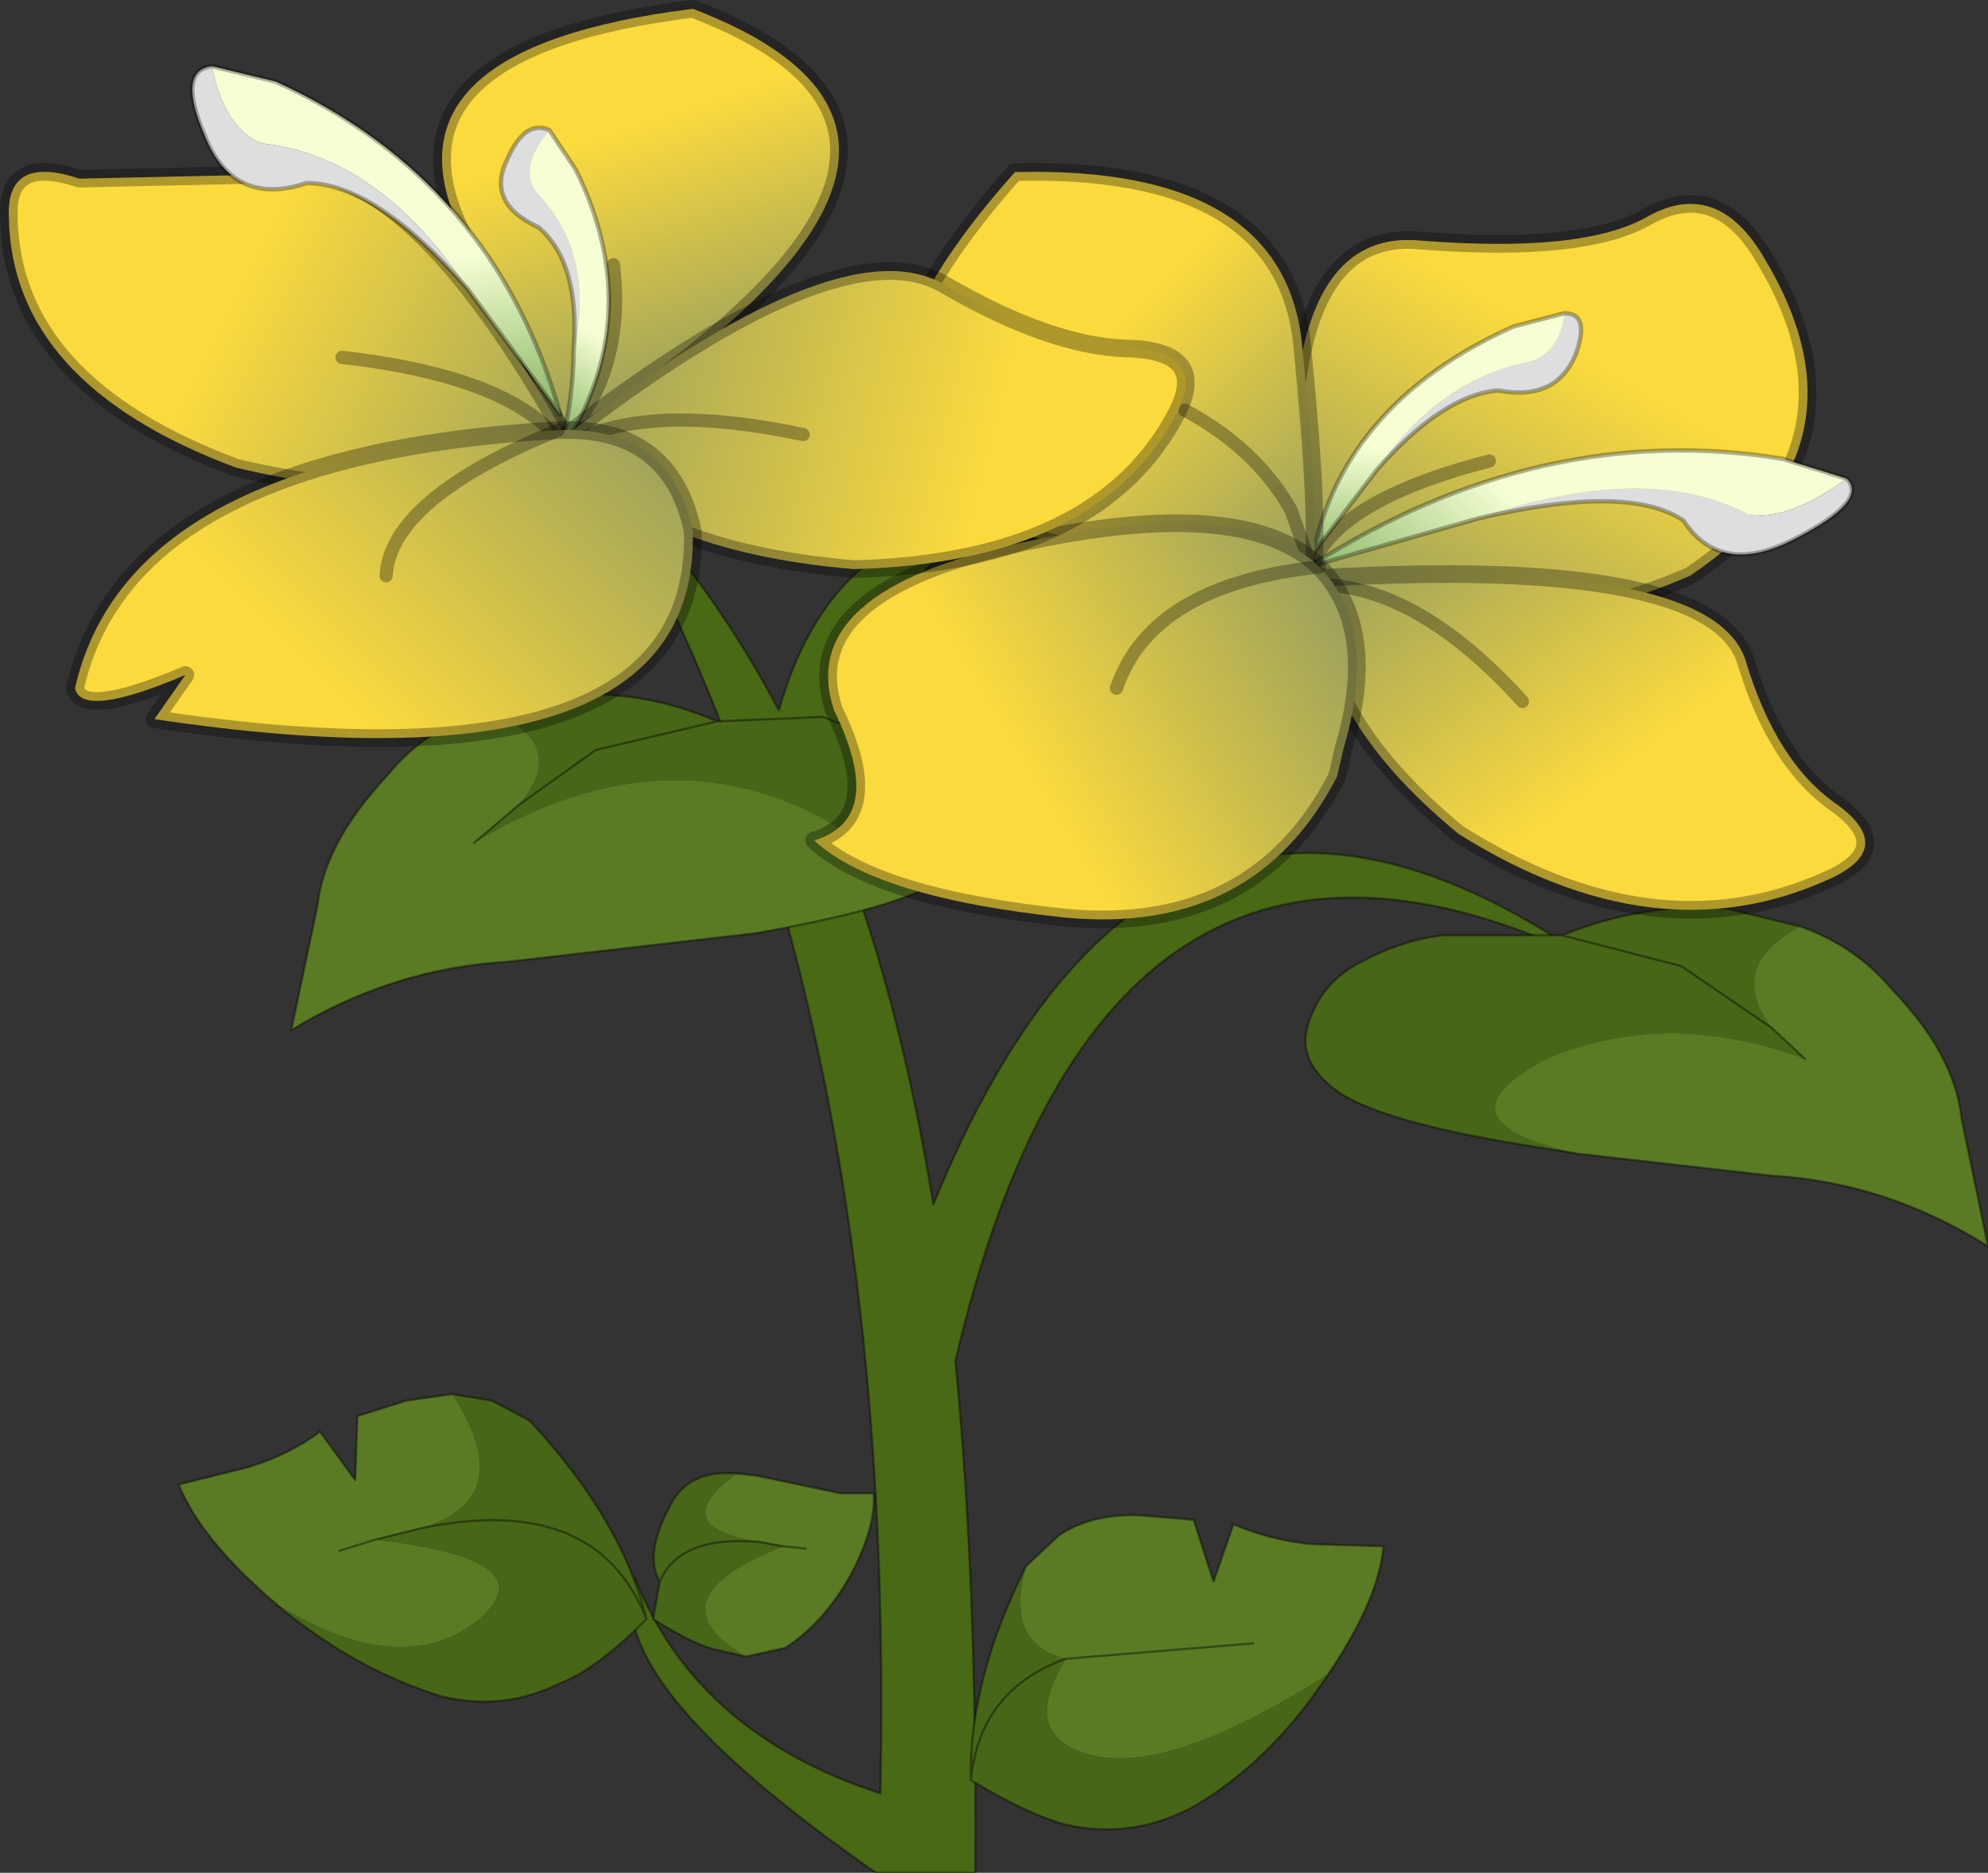 <?xml version="1.0" encoding="UTF-8" standalone="no"?>
<svg xmlns:xlink="http://www.w3.org/1999/xlink" height="42.45px" width="45.05px" xmlns="http://www.w3.org/2000/svg">
  <rect width="100%" height="100%" fill="#333333" stroke="none"/>
  <g transform="matrix(1.0, 0.0, 0.0, 1.0, 20.6, 41.85)">
    <use height="42.45" transform="matrix(1.0, 0.0, 0.0, 1.0, -20.6, -41.85)" width="45.05" xlink:href="#decoration243-shape0"/>
  </g>
  <defs>
    <g id="decoration243-shape0" transform="matrix(1.0, 0.0, 0.0, 1.0, 20.6, 41.85)">
      <path d="M0.55 -14.55 Q5.6 -26.9 15.4 -20.1 4.4 -25.35 1.05 -11.0 1.55 -5.85 1.5 0.6 L-0.75 0.6 Q-7.0 -3.75 -6.2 -6.05 -4.8 -2.55 -0.65 -1.2 -0.25 -19.8 -7.1 -31.3 -4.7 -29.05 -2.95 -25.75 -1.85 -29.65 1.5 -30.05 -1.5 -27.5 -1.8 -23.3 -0.25 -19.5 0.55 -14.55" fill="#496915" fill-rule="evenodd" stroke="none"/>
      <path d="M0.55 -14.55 Q-0.25 -19.5 -1.8 -23.3 -1.5 -27.5 1.5 -30.05 -1.85 -29.65 -2.95 -25.75 -4.7 -29.05 -7.1 -31.3 -0.25 -19.8 -0.65 -1.2 -4.8 -2.55 -6.2 -6.05 -7.0 -3.75 -0.75 0.6 L1.5 0.6 Q1.55 -5.85 1.05 -11.0 4.4 -25.35 15.4 -20.1 5.6 -26.9 0.55 -14.55 Z" fill="none" stroke="#000000" stroke-linecap="round" stroke-linejoin="round" stroke-opacity="0.4" stroke-width="0.05"/>
      <path d="M-2.35 -6.75 L-2.85 -6.8 -2.35 -6.75 M-2.85 -6.8 L-3.4 -6.9 Q-5.55 -7.25 -3.9 -8.45 L-3.45 -8.4 -1.55 -8.0 -0.8 -8.0 Q-0.75 -7.2 -1.35 -6.1 -1.95 -5.05 -2.8 -4.5 L-3.7 -4.3 Q-5.9 -5.6 -2.85 -6.8" fill="#5a7b24" fill-rule="evenodd" stroke="none"/>
      <path d="M-3.4 -6.9 L-2.85 -6.8 Q-5.9 -5.6 -3.7 -4.3 L-4.35 -4.45 Q-4.85 -4.55 -5.8 -5.15 L-5.65 -6.0 Q-5.2 -7.05 -3.4 -6.9 -5.2 -7.05 -5.65 -6.0 -6.0 -6.6 -5.45 -7.65 -5.05 -8.55 -3.9 -8.45 -5.55 -7.25 -3.4 -6.9" fill="#486617" fill-rule="evenodd" stroke="none"/>
      <path d="M-2.85 -6.8 L-2.35 -6.75 M-3.4 -6.9 L-2.85 -6.8 M-3.7 -4.3 L-2.8 -4.5 Q-1.95 -5.05 -1.35 -6.1 -0.75 -7.2 -0.8 -8.0 L-1.55 -8.0 -3.45 -8.4 -3.9 -8.45 Q-5.05 -8.55 -5.45 -7.65 -6.0 -6.6 -5.65 -6.0 L-5.8 -5.15 Q-4.85 -4.55 -4.35 -4.45 L-3.7 -4.3 M-3.4 -6.9 Q-5.2 -7.05 -5.65 -6.0" fill="none" stroke="#000000" stroke-linecap="round" stroke-linejoin="round" stroke-opacity="0.4" stroke-width="0.05"/>
      <path d="M-4.35 -25.5 L-4.3 -25.5 -1.95 -25.6 -0.35 -24.95 Q0.75 -24.5 1.2 -23.5 1.7 -22.6 0.65 -21.9 L0.25 -21.65 Q-4.35 -26.05 -9.85 -22.75 L-8.85 -23.6 -7.1 -24.85 -4.35 -25.5 -7.1 -24.85 -8.85 -23.6 Q-7.65 -25.0 -9.55 -25.75 L-8.1 -26.05 Q-6.2 -26.3 -4.35 -25.5" fill="#486617" fill-rule="evenodd" stroke="none"/>
      <path d="M-8.85 -23.6 L-9.85 -22.75 Q-4.35 -26.05 0.25 -21.65 -0.9 -21.15 -3.45 -20.7 L-9.1 -20.05 Q-11.7 -19.9 -14.0 -18.5 L-13.4 -21.35 Q-13.25 -22.75 -11.8 -24.3 -10.95 -25.35 -9.55 -25.75 -7.65 -25.0 -8.85 -23.6" fill="#5a7b24" fill-rule="evenodd" stroke="none"/>
      <path d="M0.25 -21.65 L0.65 -21.9 Q1.7 -22.6 1.2 -23.5 0.75 -24.5 -0.35 -24.95 L-1.95 -25.6 -4.3 -25.5 -4.35 -25.5 -7.1 -24.85 -8.85 -23.6 -9.85 -22.75 M0.25 -21.65 Q-0.9 -21.15 -3.45 -20.7 L-9.1 -20.05 Q-11.7 -19.9 -14.0 -18.5 L-13.4 -21.35 Q-13.25 -22.75 -11.8 -24.3 -10.95 -25.35 -9.55 -25.75 L-8.1 -26.05 Q-6.2 -26.3 -4.35 -25.5" fill="none" stroke="#000000" stroke-linecap="round" stroke-linejoin="round" stroke-opacity="0.4" stroke-width="0.05"/>
      <path d="M15.15 -15.7 L13.9 -15.9 Q10.85 -16.4 9.8 -17.05 8.75 -17.75 9.05 -18.65 9.35 -19.6 10.25 -20.05 11.2 -20.55 12.1 -20.65 L14.75 -20.65 14.8 -20.65 Q16.65 -21.4 18.55 -21.25 L20.2 -20.85 Q18.5 -19.95 19.55 -18.55 L20.3 -17.85 Q17.15 -19.0 14.45 -17.85 11.8 -16.45 15.15 -15.7 M14.8 -20.65 L17.5 -19.95 19.55 -18.55 17.5 -19.95 14.8 -20.65" fill="#486617" fill-rule="evenodd" stroke="none"/>
      <path d="M20.2 -20.85 Q21.45 -20.4 22.25 -19.45 23.7 -17.95 23.85 -16.5 L24.45 -13.6 Q22.15 -15.05 19.55 -15.2 L15.15 -15.7 Q11.8 -16.45 14.45 -17.85 17.15 -19.0 20.3 -17.85 L19.55 -18.55 Q18.5 -19.95 20.2 -20.85" fill="#5a7b24" fill-rule="evenodd" stroke="none"/>
      <path d="M15.15 -15.7 L13.9 -15.9 Q10.85 -16.4 9.8 -17.05 8.75 -17.75 9.05 -18.65 9.35 -19.6 10.25 -20.05 11.2 -20.55 12.1 -20.65 L14.75 -20.65 14.8 -20.65 Q16.65 -21.4 18.55 -21.25 L20.2 -20.85 Q21.45 -20.4 22.25 -19.45 23.7 -17.95 23.85 -16.5 L24.45 -13.6 Q22.15 -15.05 19.55 -15.2 L15.15 -15.7 M20.3 -17.85 L19.55 -18.55 17.5 -19.95 14.8 -20.65" fill="none" stroke="#000000" stroke-linecap="round" stroke-linejoin="round" stroke-opacity="0.4" stroke-width="0.05"/>
      <path d="M9.0 -28.4 L8.85 -28.45 Q8.0 -36.7 11.55 -36.4 15.3 -36.1 16.75 -36.95 18.3 -37.8 19.35 -36.05 22.0 -31.7 17.7 -28.8 13.3 -26.9 9.0 -28.4 9.05 -30.35 13.15 -31.4 9.05 -30.35 9.0 -28.4" fill="url(#decoration243-gradient0)" fill-rule="evenodd" stroke="none"/>
      <path d="M9.0 -28.4 Q9.05 -30.35 13.15 -31.4" fill="none" stroke="#000000" stroke-linecap="round" stroke-linejoin="round" stroke-opacity="0.302" stroke-width="0.3"/>
      <path d="M9.0 -28.4 L8.85 -28.45 Q8.0 -36.7 11.55 -36.4 15.3 -36.1 16.75 -36.95 18.3 -37.8 19.35 -36.05 22.0 -31.7 17.7 -28.8 13.3 -26.9 9.0 -28.4 Z" fill="none" stroke="#000000" stroke-linecap="round" stroke-linejoin="round" stroke-opacity="0.302" stroke-width="0.4"/>
      <path d="M9.35 -28.75 Q18.15 -29.25 18.95 -26.9 19.65 -24.55 21.05 -23.6 22.4 -22.6 20.8 -21.9 16.9 -20.15 12.45 -22.95 9.05 -25.75 9.3 -28.6 L9.35 -28.75 M9.3 -28.6 Q11.55 -28.55 13.9 -25.95 11.55 -28.55 9.3 -28.6" fill="url(#decoration243-gradient1)" fill-rule="evenodd" stroke="none"/>
      <path d="M13.9 -25.95 Q11.55 -28.55 9.3 -28.6" fill="none" stroke="#000000" stroke-linecap="round" stroke-linejoin="round" stroke-opacity="0.302" stroke-width="0.3"/>
      <path d="M9.35 -28.75 Q18.15 -29.25 18.95 -26.9 19.65 -24.55 21.05 -23.6 22.4 -22.6 20.8 -21.9 16.9 -20.15 12.45 -22.95 9.05 -25.75 9.3 -28.6 L9.35 -28.75" fill="none" stroke="#000000" stroke-linecap="round" stroke-linejoin="round" stroke-opacity="0.302" stroke-width="0.4"/>
      <path d="M21.25 -31.0 Q19.85 -30.0 19.0 -30.2 16.7 -31.4 12.9 -30.1 L9.05 -29.0 Q14.3 -32.35 19.8 -31.45 L21.25 -31.0" fill="url(#decoration243-gradient2)" fill-rule="evenodd" stroke="none"/>
      <path d="M12.9 -30.1 Q16.7 -31.4 19.0 -30.2 19.85 -30.0 21.25 -31.0 21.75 -30.5 20.1 -29.65 18.4 -28.75 17.55 -30.05 16.3 -30.9 12.9 -30.1" fill="#dedede" fill-rule="evenodd" stroke="none"/>
      <path d="M12.9 -30.1 Q16.3 -30.9 17.55 -30.05 18.4 -28.75 20.1 -29.65 21.75 -30.5 21.25 -31.0 L19.8 -31.45 Q14.3 -32.35 9.05 -29.0 L12.9 -30.1 Z" fill="none" stroke="#000000" stroke-linecap="round" stroke-linejoin="round" stroke-opacity="0.302" stroke-width="0.1"/>
      <path d="M14.85 -34.75 Q15.45 -34.75 15.1 -33.8 14.65 -32.75 13.35 -33.0 12.1 -32.9 10.6 -31.2 12.0 -33.25 14.05 -33.65 14.75 -33.85 14.85 -34.75" fill="#dedede" fill-rule="evenodd" stroke="none"/>
      <path d="M10.6 -31.2 L9.15 -29.3 Q9.9 -32.75 13.7 -34.45 L14.85 -34.75 Q14.75 -33.85 14.05 -33.65 12.0 -33.25 10.6 -31.2" fill="url(#decoration243-gradient3)" fill-rule="evenodd" stroke="none"/>
      <path d="M10.6 -31.2 L9.15 -29.3 Q9.9 -32.75 13.7 -34.45 L14.85 -34.75 Q15.45 -34.75 15.1 -33.8 14.65 -32.75 13.35 -33.0 12.1 -32.9 10.6 -31.2 Z" fill="none" stroke="#000000" stroke-linecap="round" stroke-linejoin="round" stroke-opacity="0.302" stroke-width="0.1"/>
      <path d="M9.15 -28.9 Q9.1 -27.8 2.9 -29.65 -3.3 -31.55 2.4 -37.95 8.45 -38.1 8.9 -34.1 9.3 -30.1 9.15 -28.9 L8.65 -30.3 Q7.85 -31.7 6.25 -32.55 7.85 -31.7 8.65 -30.3 L9.15 -28.9" fill="url(#decoration243-gradient4)" fill-rule="evenodd" stroke="none"/>
      <path d="M9.15 -28.9 L8.65 -30.3 Q7.85 -31.7 6.25 -32.55" fill="none" stroke="#000000" stroke-linecap="round" stroke-linejoin="round" stroke-opacity="0.302" stroke-width="0.3"/>
      <path d="M9.15 -28.9 Q9.3 -30.1 8.9 -34.1 8.45 -38.1 2.4 -37.95 -3.3 -31.55 2.9 -29.65 9.1 -27.8 9.15 -28.9 Z" fill="none" stroke="#000000" stroke-linecap="round" stroke-linejoin="round" stroke-opacity="0.302" stroke-width="0.4"/>
      <path d="M9.3 -29.0 Q10.65 -27.6 9.85 -24.9 L9.7 -24.25 Q7.85 -20.65 3.55 -21.05 -0.75 -21.5 -2.15 -22.8 -0.5 -23.3 -1.7 -25.75 -2.6 -28.45 2.55 -29.55 7.6 -30.65 9.3 -29.0 5.5 -28.6 4.7 -26.25 5.5 -28.6 9.3 -29.0" fill="url(#decoration243-gradient5)" fill-rule="evenodd" stroke="none"/>
      <path d="M9.3 -29.0 Q5.5 -28.6 4.7 -26.25" fill="none" stroke="#000000" stroke-linecap="round" stroke-linejoin="round" stroke-opacity="0.302" stroke-width="0.3"/>
      <path d="M9.3 -29.0 Q7.6 -30.65 2.55 -29.55 -2.6 -28.45 -1.7 -25.75 -0.5 -23.3 -2.15 -22.8 -0.75 -21.5 3.55 -21.05 7.85 -20.65 9.7 -24.25 L9.85 -24.9 Q10.65 -27.6 9.3 -29.0 Z" fill="none" stroke="#000000" stroke-linecap="round" stroke-linejoin="round" stroke-opacity="0.302" stroke-width="0.4"/>
      <path d="M-7.7 -31.85 Q-8.2 -32.4 -10.15 -36.6 -12.15 -40.75 -4.9 -41.65 2.3 -38.9 -6.15 -32.9 L-7.7 -31.85 -7.1 -32.95 Q-6.5 -34.25 -6.7 -35.85 -6.5 -34.25 -7.1 -32.95 L-7.7 -31.85" fill="url(#decoration243-gradient6)" fill-rule="evenodd" stroke="none"/>
      <path d="M-7.7 -31.85 L-7.1 -32.95 Q-6.5 -34.25 -6.7 -35.85" fill="none" stroke="#000000" stroke-linecap="round" stroke-linejoin="round" stroke-opacity="0.302" stroke-width="0.3"/>
      <path d="M-7.7 -31.85 L-6.15 -32.9 Q2.3 -38.9 -4.9 -41.65 -12.15 -40.75 -10.15 -36.6 -8.2 -32.4 -7.7 -31.85 Z" fill="none" stroke="#000000" stroke-linecap="round" stroke-linejoin="round" stroke-opacity="0.302" stroke-width="0.4"/>
      <path d="M-7.8 -31.7 Q-10.65 -30.15 -15.25 -31.25 -20.35 -33.15 -20.4 -36.95 -20.45 -38.35 -18.8 -37.8 L-14.25 -37.9 Q-11.4 -38.45 -7.7 -31.8 L-7.8 -31.7 Q-8.9 -33.3 -12.85 -33.75 -8.9 -33.3 -7.8 -31.7" fill="url(#decoration243-gradient7)" fill-rule="evenodd" stroke="none"/>
      <path d="M-7.8 -31.7 Q-8.9 -33.3 -12.85 -33.75" fill="none" stroke="#000000" stroke-linecap="round" stroke-linejoin="round" stroke-opacity="0.302" stroke-width="0.3"/>
      <path d="M-7.8 -31.7 L-7.7 -31.8 Q-11.4 -38.45 -14.25 -37.9 L-18.8 -37.8 Q-20.45 -38.35 -20.4 -36.95 -20.35 -33.15 -15.25 -31.25 -10.65 -30.15 -7.8 -31.7 Z" fill="none" stroke="#000000" stroke-linecap="round" stroke-linejoin="round" stroke-opacity="0.302" stroke-width="0.4"/>
      <path d="M-15.8 -40.35 Q-15.5 -38.9 -14.65 -38.6 -12.0 -38.3 -10.0 -35.3 -12.1 -37.7 -13.65 -37.7 -15.3 -37.15 -15.95 -38.75 -16.6 -40.25 -15.8 -40.35" fill="#dedede" fill-rule="evenodd" stroke="none"/>
      <path d="M-10.0 -35.3 Q-12.0 -38.3 -14.65 -38.6 -15.5 -38.9 -15.8 -40.35 L-14.35 -40.0 Q-9.4 -37.75 -7.9 -32.45 L-10.0 -35.3" fill="url(#decoration243-gradient8)" fill-rule="evenodd" stroke="none"/>
      <path d="M-10.0 -35.3 L-7.9 -32.45 Q-9.4 -37.75 -14.35 -40.0 L-15.8 -40.35 Q-16.6 -40.25 -15.95 -38.75 -15.3 -37.15 -13.65 -37.7 -12.1 -37.7 -10.0 -35.3 Z" fill="none" stroke="#000000" stroke-linecap="round" stroke-linejoin="round" stroke-opacity="0.302" stroke-width="0.1"/>
      <path d="M-8.15 -38.9 Q-8.85 -38.05 -8.45 -37.5 -7.1 -36.1 -7.6 -33.9 -7.45 -35.9 -8.4 -36.7 -9.6 -37.25 -9.1 -38.25 -8.7 -39.15 -8.15 -38.9" fill="#dedede" fill-rule="evenodd" stroke="none"/>
      <path d="M-8.15 -38.9 L-7.55 -38.0 Q-5.9 -34.65 -7.9 -31.6 -7.6 -32.9 -7.6 -33.9 -7.1 -36.1 -8.45 -37.5 -8.85 -38.05 -8.15 -38.9" fill="url(#decoration243-gradient9)" fill-rule="evenodd" stroke="none"/>
      <path d="M-7.6 -33.9 Q-7.6 -32.9 -7.9 -31.6 -5.9 -34.65 -7.55 -38.0 L-8.15 -38.9 M-7.6 -33.9 Q-7.45 -35.9 -8.4 -36.7 -9.6 -37.25 -9.1 -38.25 -8.7 -39.15 -8.15 -38.9" fill="none" stroke="#000000" stroke-linecap="round" stroke-linejoin="round" stroke-opacity="0.302" stroke-width="0.1"/>
      <path d="M4.95 -33.95 Q6.75 -33.9 6.1 -32.55 4.35 -29.1 -1.25 -28.95 -6.0 -29.35 -7.9 -31.65 L-8.0 -31.8 Q-1.6 -36.8 0.8 -35.4 3.2 -34.0 4.95 -33.95 M-7.9 -31.65 Q-6.2 -32.8 -2.4 -32.0 -6.2 -32.8 -7.9 -31.65" fill="url(#decoration243-gradient10)" fill-rule="evenodd" stroke="none"/>
      <path d="M4.95 -33.95 Q6.75 -33.9 6.1 -32.55 4.35 -29.1 -1.25 -28.95 -6.0 -29.35 -7.9 -31.65 L-8.0 -31.8 Q-1.6 -36.8 0.8 -35.4 3.2 -34.0 4.95 -33.95" fill="none" stroke="#000000" stroke-linecap="round" stroke-linejoin="round" stroke-opacity="0.302" stroke-width="0.4"/>
      <path d="M-2.4 -32.0 Q-6.2 -32.8 -7.9 -31.65" fill="none" stroke="#000000" stroke-linecap="round" stroke-linejoin="round" stroke-opacity="0.302" stroke-width="0.3"/>
      <path d="M-7.95 -32.1 Q-5.4 -32.2 -4.9 -29.8 -4.75 -23.7 -17.1 -25.55 L-16.4 -26.55 Q-18.75 -25.55 -18.9 -26.25 -17.7 -31.55 -7.95 -32.1 -11.75 -30.55 -11.85 -28.8 -11.75 -30.55 -7.95 -32.1" fill="url(#decoration243-gradient11)" fill-rule="evenodd" stroke="none"/>
      <path d="M-7.95 -32.1 Q-11.75 -30.55 -11.85 -28.8" fill="none" stroke="#000000" stroke-linecap="round" stroke-linejoin="round" stroke-opacity="0.302" stroke-width="0.3"/>
      <path d="M-7.95 -32.1 Q-17.7 -31.55 -18.9 -26.25 -18.75 -25.55 -16.4 -26.55 L-17.1 -25.55 Q-4.75 -23.7 -4.9 -29.8 -5.4 -32.2 -7.95 -32.1 Z" fill="none" stroke="#000000" stroke-linecap="round" stroke-linejoin="round" stroke-opacity="0.302" stroke-width="0.4"/>
      <path d="M-12.9 -6.7 L-12.1 -6.95 -12.9 -6.7 M-11.1 -7.2 L-12.1 -6.95 Q-8.1 -6.5 -9.8 -5.1 -11.55 -3.75 -14.35 -5.5 -16.05 -6.95 -16.55 -8.2 L-14.95 -8.6 Q-14.0 -8.9 -13.35 -9.4 L-12.55 -8.3 -12.5 -9.75 -11.4 -10.1 -10.35 -10.25 Q-8.8 -7.85 -11.1 -7.2" fill="#5a7b24" fill-rule="evenodd" stroke="none"/>
      <path d="M-12.1 -6.95 L-11.1 -7.2 Q-7.1 -8.05 -5.95 -5.15 -7.1 -8.05 -11.1 -7.2 -8.8 -7.85 -10.35 -10.25 L-9.45 -10.1 -8.6 -9.65 Q-6.5 -7.4 -5.95 -5.15 -7.1 -4.0 -7.9 -3.7 -9.2 -3.05 -10.6 -3.4 -12.55 -4.0 -14.3 -5.45 L-14.35 -5.5 Q-11.55 -3.75 -9.8 -5.1 -8.1 -6.5 -12.1 -6.95" fill="#486617" fill-rule="evenodd" stroke="none"/>
      <path d="M-12.1 -6.95 L-12.9 -6.7 M-11.1 -7.2 L-12.1 -6.95 M-14.35 -5.5 L-14.3 -5.45 Q-12.55 -4.0 -10.6 -3.4 -9.2 -3.05 -7.9 -3.7 -7.1 -4.0 -5.95 -5.15 -7.1 -8.05 -11.1 -7.2 M-10.35 -10.25 L-11.4 -10.1 -12.5 -9.75 -12.55 -8.3 -13.35 -9.4 Q-14.0 -8.9 -14.95 -8.6 L-16.55 -8.2 Q-16.05 -6.95 -14.35 -5.5 M-5.95 -5.15 Q-6.5 -7.4 -8.6 -9.65 L-9.45 -10.1 -10.35 -10.25" fill="none" stroke="#000000" stroke-linecap="round" stroke-linejoin="round" stroke-opacity="0.4" stroke-width="0.05"/>
      <path d="M2.65 -6.35 L3.4 -7.05 Q4.15 -7.55 5.25 -7.5 L6.45 -7.4 6.9 -6.0 7.35 -7.3 Q8.15 -6.95 9.1 -6.85 L10.75 -6.8 Q10.65 -5.6 9.5 -3.9 5.95 -1.65 4.2 -2.05 2.45 -2.45 3.55 -4.25 2.15 -4.6 2.65 -6.35 M7.8 -4.6 L3.55 -4.25 7.8 -4.6" fill="#5a7b24" fill-rule="evenodd" stroke="none"/>
      <path d="M9.5 -3.9 L9.4 -3.75 Q8.15 -1.9 6.45 -0.9 5.15 -0.2 3.75 -0.45 2.9 -0.6 1.4 -1.5 1.35 -3.75 2.65 -6.35 2.15 -4.6 3.55 -4.25 1.6 -3.55 1.4 -1.5 1.6 -3.55 3.55 -4.25 2.45 -2.45 4.2 -2.05 5.95 -1.65 9.5 -3.9" fill="#486617" fill-rule="evenodd" stroke="none"/>
      <path d="M2.65 -6.35 L3.4 -7.05 Q4.15 -7.55 5.25 -7.5 L6.45 -7.4 6.9 -6.0 7.35 -7.3 Q8.15 -6.95 9.1 -6.85 L10.75 -6.8 Q10.65 -5.6 9.5 -3.9 L9.4 -3.75 Q8.15 -1.9 6.45 -0.9 5.15 -0.2 3.75 -0.45 2.9 -0.6 1.4 -1.5 1.35 -3.75 2.65 -6.35 M3.55 -4.25 L7.8 -4.6 M1.4 -1.5 Q1.6 -3.55 3.55 -4.25" fill="none" stroke="#000000" stroke-linecap="round" stroke-linejoin="round" stroke-opacity="0.4" stroke-width="0.05"/>
    </g>
    <linearGradient gradientTransform="matrix(-0.004, 0.005, -0.005, -0.003, 12.55, -30.85)" gradientUnits="userSpaceOnUse" id="decoration243-gradient0" spreadMethod="pad" x1="-819.2" x2="819.2">
      <stop offset="0.122" stop-color="#fbda3e"/>
      <stop offset="1.0" stop-color="#889562"/>
    </linearGradient>
    <linearGradient gradientTransform="matrix(-0.004, -0.005, 0.004, -0.003, 11.8, -26.15)" gradientUnits="userSpaceOnUse" id="decoration243-gradient1" spreadMethod="pad" x1="-819.2" x2="819.2">
      <stop offset="0.122" stop-color="#fbda3e"/>
      <stop offset="1.0" stop-color="#889562"/>
    </linearGradient>
    <linearGradient gradientTransform="matrix(0.004, -0.003, -0.004, -0.004, 14.8, -29.35)" gradientUnits="userSpaceOnUse" id="decoration243-gradient2" spreadMethod="pad" x1="-819.2" x2="819.2">
      <stop offset="0.0" stop-color="#93bd6f"/>
      <stop offset="0.514" stop-color="#f6ffd4"/>
    </linearGradient>
    <linearGradient gradientTransform="matrix(4.0E-4, -0.003, -0.005, -1.0E-4, 12.15, -31.6)" gradientUnits="userSpaceOnUse" id="decoration243-gradient3" spreadMethod="pad" x1="-819.2" x2="819.2">
      <stop offset="0.0" stop-color="#93bd6f"/>
      <stop offset="0.514" stop-color="#f6ffd4"/>
    </linearGradient>
    <linearGradient gradientTransform="matrix(0.004, 0.004, -0.004, 0.004, 6.15, -30.9)" gradientUnits="userSpaceOnUse" id="decoration243-gradient4" spreadMethod="pad" x1="-819.2" x2="819.2">
      <stop offset="0.122" stop-color="#fbda3e"/>
      <stop offset="1.0" stop-color="#889562"/>
    </linearGradient>
    <linearGradient gradientTransform="matrix(0.006, -0.003, 0.003, 0.005, 5.75, -27.35)" gradientUnits="userSpaceOnUse" id="decoration243-gradient5" spreadMethod="pad" x1="-819.2" x2="819.2">
      <stop offset="0.122" stop-color="#fbda3e"/>
      <stop offset="1.0" stop-color="#889562"/>
    </linearGradient>
    <linearGradient gradientTransform="matrix(0.001, 0.005, -0.006, 0.002, -7.25, -35.35)" gradientUnits="userSpaceOnUse" id="decoration243-gradient6" spreadMethod="pad" x1="-819.2" x2="819.2">
      <stop offset="0.122" stop-color="#fbda3e"/>
      <stop offset="1.0" stop-color="#889562"/>
    </linearGradient>
    <linearGradient gradientTransform="matrix(0.007, 0.003, -0.002, 0.004, -11.05, -33.15)" gradientUnits="userSpaceOnUse" id="decoration243-gradient7" spreadMethod="pad" x1="-819.2" x2="819.2">
      <stop offset="0.122" stop-color="#fbda3e"/>
      <stop offset="1.0" stop-color="#889562"/>
    </linearGradient>
    <linearGradient gradientTransform="matrix(-9.0E-4, -0.004, 0.006, -8.0E-4, -12.1, -35.7)" gradientUnits="userSpaceOnUse" id="decoration243-gradient8" spreadMethod="pad" x1="-819.2" x2="819.2">
      <stop offset="0.0" stop-color="#93bd6f"/>
      <stop offset="0.514" stop-color="#f6ffd4"/>
    </linearGradient>
    <linearGradient gradientTransform="matrix(0.002, -0.002, 0.004, 0.002, -8.8, -35.05)" gradientUnits="userSpaceOnUse" id="decoration243-gradient9" spreadMethod="pad" x1="-819.2" x2="819.2">
      <stop offset="0.0" stop-color="#93bd6f"/>
      <stop offset="0.514" stop-color="#f6ffd4"/>
    </linearGradient>
    <linearGradient gradientTransform="matrix(-0.008, -0.002, 0.001, -0.004, -3.15, -32.65)" gradientUnits="userSpaceOnUse" id="decoration243-gradient10" spreadMethod="pad" x1="-819.2" x2="819.2">
      <stop offset="0.122" stop-color="#fbda3e"/>
      <stop offset="1.0" stop-color="#889562"/>
    </linearGradient>
    <linearGradient gradientTransform="matrix(0.007, -0.004, 0.003, 0.003, -10.75, -30.75)" gradientUnits="userSpaceOnUse" id="decoration243-gradient11" spreadMethod="pad" x1="-819.2" x2="819.2">
      <stop offset="0.122" stop-color="#fbda3e"/>
      <stop offset="1.0" stop-color="#889562"/>
    </linearGradient>
  </defs>
</svg>
